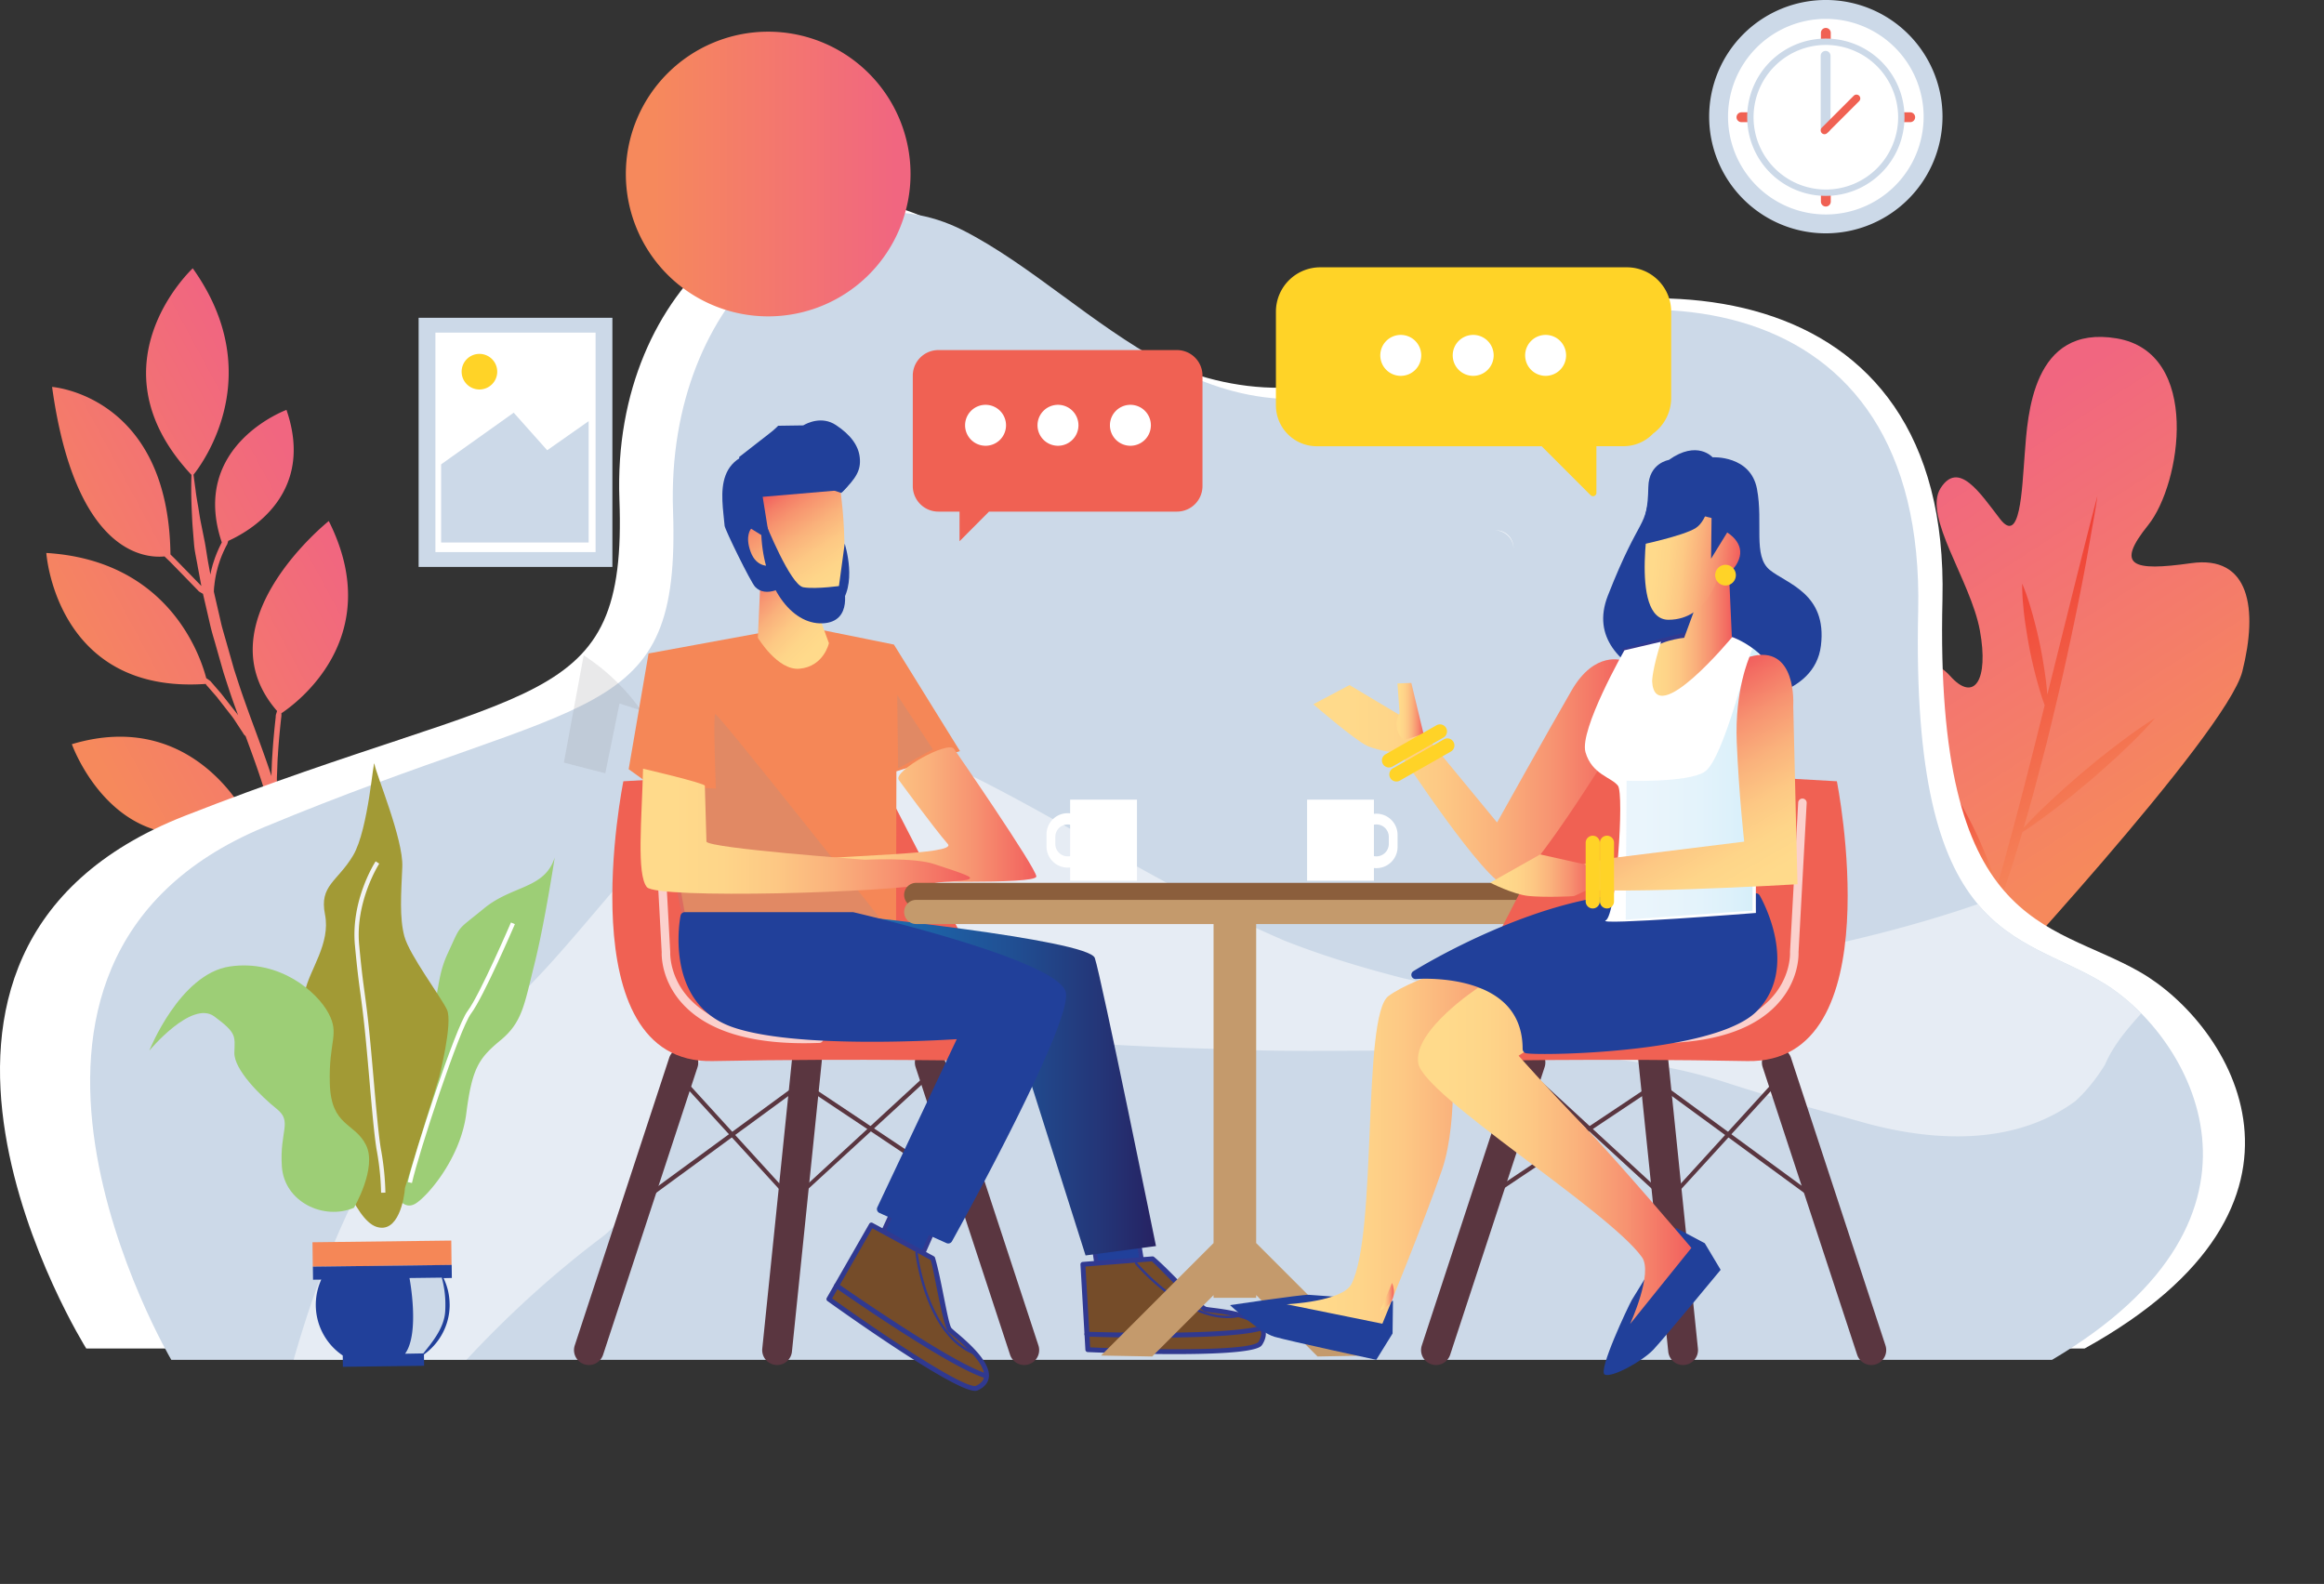 <svg xmlns="http://www.w3.org/2000/svg" xmlns:xlink="http://www.w3.org/1999/xlink" viewBox="0 0 1780.9 1213.8"><rect x="0" y="0" width="1780.9" height="1213.8" fill="#333333" stroke="none"/><defs><style>.cls-1,.cls-29{fill:none;}.cls-2{isolation:isolate;}.cls-3{fill:url(#linear-gradient);}.cls-15,.cls-21,.cls-4,.cls-40,.cls-5{mix-blend-mode:multiply;}.cls-4{fill:url(#linear-gradient-2);}.cls-5{fill:url(#linear-gradient-3);}.cls-6{fill:url(#linear-gradient-4);}.cls-7{fill:#fff;}.cls-8{fill:#ccd9e8;}.cls-9{fill:#21409a;}.cls-10{fill:#303990;}.cls-11{fill:#754c29;}.cls-12{fill:url(#linear-gradient-5);}.cls-13{clip-path:url(#clip-path);}.cls-14{opacity:0.5;}.cls-16{fill:#f06153;}.cls-17{fill:#c49a6c;}.cls-18{fill:#5a3640;}.cls-19{opacity:0.7;}.cls-20{fill:#f58757;}.cls-21{fill:#939598;}.cls-21,.cls-40{opacity:0.2;}.cls-22{fill:#9dce76;}.cls-23{fill:#a29a35;}.cls-24{fill:#f1f2f2;}.cls-25{fill:url(#linear-gradient-6);}.cls-26{fill:url(#linear-gradient-7);}.cls-27{fill:url(#linear-gradient-8);}.cls-28{fill:#ffd327;}.cls-29{stroke:#fff;stroke-linecap:round;stroke-miterlimit:10;}.cls-30{fill:url(#linear-gradient-9);}.cls-31{fill:url(#linear-gradient-10);}.cls-32{fill:#8b5e3c;}.cls-33{fill:url(#linear-gradient-11);}.cls-34{fill:url(#linear-gradient-12);}.cls-35{fill:url(#linear-gradient-13);}.cls-36{fill:url(#linear-gradient-14);}.cls-37{fill:url(#linear-gradient-15);}.cls-38{fill:url(#linear-gradient-16);}.cls-39{fill:url(#linear-gradient-17);}.cls-40{fill:url(#linear-gradient-18);}.cls-41{fill:url(#linear-gradient-19);}.cls-42{fill:url(#linear-gradient-20);}</style><linearGradient id="linear-gradient" x1="1201.53" y1="1762.81" x2="1588.23" y2="1762.81" gradientTransform="matrix(-0.54, -0.84, -0.84, 0.54, 3958.91, 921.2)" gradientUnits="userSpaceOnUse"><stop offset="0.1" stop-color="#f6895c"/><stop offset="0.95" stop-color="#f16680"/></linearGradient><linearGradient id="linear-gradient-2" x1="1218.21" y1="1810.19" x2="1478.46" y2="1810.19" gradientTransform="matrix(-0.54, -0.84, -0.84, 0.54, 3958.91, 921.2)" gradientUnits="userSpaceOnUse"><stop offset="0.1" stop-color="#f6895c"/><stop offset="0.95" stop-color="#ef4136"/></linearGradient><linearGradient id="linear-gradient-3" x1="1262.63" y1="1887.51" x2="1358.31" y2="1887.51" xlink:href="#linear-gradient-2"/><linearGradient id="linear-gradient-4" x1="488.54" y1="263.13" x2="771.21" y2="263.13" gradientTransform="translate(-352.13 798.9) rotate(-28.3)" xlink:href="#linear-gradient"/><linearGradient id="linear-gradient-5" x1="630.8" y1="334.02" x2="848.95" y2="334.02" gradientTransform="matrix(1, 0, 0, 1, 0, 0)" xlink:href="#linear-gradient"/><clipPath id="clip-path" transform="translate(-151.25 -200.66)"><path class="cls-1" d="M1723.71,1242.75H282.53S103.09,938.87,353.73,834.5,672.73,757.76,667,592,786.66,325,889.19,377.14,1080,561.31,1239.52,481.5,1626.87,414,1621.17,668.74s76.91,245.57,142.41,285.48S1911.69,1132.25,1723.71,1242.75Z"/></clipPath><linearGradient id="linear-gradient-6" x1="683.28" y1="1032.05" x2="1037.09" y2="1032.05" gradientUnits="userSpaceOnUse"><stop offset="0.1" stop-color="#1b75bc"/><stop offset="0.27" stop-color="#1c71b7"/><stop offset="0.47" stop-color="#1d65aa"/><stop offset="0.68" stop-color="#205094"/><stop offset="0.89" stop-color="#243476"/><stop offset="1" stop-color="#262262"/></linearGradient><linearGradient id="linear-gradient-7" x1="780.22" y1="705.21" x2="720.69" y2="645.68" gradientUnits="userSpaceOnUse"><stop offset="0.1" stop-color="#ffda8b"/><stop offset="0.25" stop-color="#fed589"/><stop offset="0.41" stop-color="#fdc884"/><stop offset="0.58" stop-color="#fab27c"/><stop offset="0.76" stop-color="#f79371"/><stop offset="0.94" stop-color="#f36c62"/><stop offset="1" stop-color="#f15e5d"/></linearGradient><linearGradient id="linear-gradient-8" x1="797.59" y1="595.37" x2="748.07" y2="509.6" gradientTransform="translate(-34.04 113.6) rotate(-3.57)" gradientUnits="userSpaceOnUse"><stop offset="0.1" stop-color="#ffda8b"/><stop offset="0.25" stop-color="#fed589"/><stop offset="0.42" stop-color="#fdc884"/><stop offset="0.59" stop-color="#fab27b"/><stop offset="0.77" stop-color="#f7946f"/><stop offset="0.88" stop-color="#f47e67"/><stop offset="1" stop-color="#f15e5d"/></linearGradient><linearGradient id="linear-gradient-9" x1="746.02" y1="825.56" x2="945.39" y2="825.56" xlink:href="#linear-gradient-7"/><linearGradient id="linear-gradient-10" x1="642.13" y1="837.63" x2="894.59" y2="837.63" xlink:href="#linear-gradient-7"/><linearGradient id="linear-gradient-11" x1="1137.18" y1="1073.61" x2="1356.42" y2="1073.61" xlink:href="#linear-gradient-7"/><linearGradient id="linear-gradient-12" x1="1208.91" y1="1194.32" x2="1219.34" y2="1194.32" xlink:href="#linear-gradient-7"/><linearGradient id="linear-gradient-13" x1="1237.81" y1="1086.49" x2="1447.36" y2="1086.49" xlink:href="#linear-gradient-7"/><linearGradient id="linear-gradient-14" x1="1157.65" y1="792.91" x2="1399.68" y2="792.91" xlink:href="#linear-gradient-7"/><linearGradient id="linear-gradient-15" x1="1221.44" y1="745.91" x2="1242.14" y2="745.91" xlink:href="#linear-gradient-7"/><linearGradient id="linear-gradient-16" x1="1409.87" y1="688.11" x2="1478.41" y2="688.11" xlink:href="#linear-gradient-7"/><linearGradient id="linear-gradient-17" x1="1420.05" y1="748.38" x2="1492.91" y2="748.38" gradientTransform="translate(76.06 -261.64) rotate(5.94)" xlink:href="#linear-gradient-7"/><linearGradient id="linear-gradient-18" x1="1397.06" y1="801.76" x2="1500.4" y2="801.76" gradientUnits="userSpaceOnUse"><stop offset="0" stop-color="#97ccee"/><stop offset="0.18" stop-color="#93cbee"/><stop offset="0.37" stop-color="#86c7ec"/><stop offset="0.57" stop-color="#71c1ea"/><stop offset="0.77" stop-color="#54b8e6"/><stop offset="0.96" stop-color="#2face2"/><stop offset="1" stop-color="#27aae1"/></linearGradient><linearGradient id="linear-gradient-19" x1="1488.4" y1="901.52" x2="1403.75" y2="754.91" xlink:href="#linear-gradient-7"/><linearGradient id="linear-gradient-20" x1="1293.16" y1="871.67" x2="1373.15" y2="871.67" xlink:href="#linear-gradient-7"/></defs><title>Business Meeting Illustration</title><g class="cls-2"><g id="Illustration"><path class="cls-3" d="M1664.34,970.79s193.17-207.59,205.25-255.66,5.68-89.24-39.31-82.89-58.22,2.29-32.89-29.15,40.95-132.11-24-143.1-68.3,59.13-70.55,88.29-3.5,70.19-19,50-31.76-45-45.49-23.54,23.06,70.72,30.09,109-4.37,55.7-22.82,34.87S1574.34,694,1582,729.35,1642.54,937,1642.54,937Z" transform="translate(-151.25 -200.66)"/><path class="cls-4" d="M1663.29,942c2.43-4.79,4.87-10.82,7.94-17.64s5.9-14.75,9.23-23.32,6.36-18.06,9.76-28,6.53-20.61,9.88-31.57c.32-1,.62-2.09.91-3.13,3.25-2.1,7.94-5.24,13.49-9.26,5.34-3.82,11.45-8.4,17.86-13.47,3.18-2.55,6.57-5.1,9.84-7.89s6.65-5.5,10-8.29,6.59-5.71,9.82-8.53,6.32-5.7,9.35-8.42c6-5.51,11.57-10.79,16.21-15.45,9.3-9.22,15-16,15-16s-7.58,4.59-18.19,12.27c-5.33,3.8-11.44,8.4-17.85,13.46-3.2,2.56-6.58,5.11-9.84,7.87s-6.66,5.5-10,8.32-6.57,5.68-9.82,8.51-6.33,5.7-9.35,8.43c-6.06,5.51-11.57,10.78-16.2,15.43-3.79,3.75-6.92,7-9.37,9.66,2.64-9,5.25-18.18,7.83-27.56,3.08-11.65,6.2-23.48,9.31-35.3,5.85-23.76,11.57-47.52,16.42-69.92s9.18-43.35,12.58-61.38,5.91-33.07,7.79-43.63,2.61-16.6,2.61-16.6-1.53,5.92-4.23,16.28-6.39,25.16-10.9,42.94c-6.53,26.19-14.67,58.84-23.22,93.17,0-.4-.06-.79-.11-1.19-.4-4.8-1-10.35-1.9-16.24s-1.92-12.22-3.16-18.45-2.69-12.47-4.18-18.26-3-11.17-4.43-15.74a157.87,157.87,0,0,0-5.48-15.15,153.36,153.36,0,0,0,.72,16.09c.41,4.78,1,10.33,1.92,16.24s1.91,12.23,3.15,18.47,2.66,12.46,4.14,18.24,3,11.17,4.45,15.76c1,3.23,2,6,2.84,8.38q-3.6,14.37-7.21,28.92c-3,11.82-6,23.62-9,35.25s-6.07,23-9,34.07c-3.15,11-5.76,21.74-8.75,31.76s-5.47,19.64-8.32,28.31Q1673.82,906,1672,912c-1.16,4-2.4,7.73-3.66,11.23-2.53,7-4.48,13.17-6.52,18.09-4.19,9.79-6.5,15.49-6.5,15.49S1658.25,951.45,1663.29,942Z" transform="translate(-151.25 -200.66)"/><path class="cls-5" d="M1642,798.67a136.4,136.4,0,0,0,4.2,14.69c1.42,4.31,3.25,9.31,5.37,14.56s4.49,10.83,7,16.27,5.29,10.85,8,15.86,5.31,9.59,7.73,13.45a134.12,134.12,0,0,0,8.6,12.64,140.41,140.41,0,0,0-4.21-14.69c-1.41-4.34-3.24-9.31-5.36-14.56s-4.49-10.82-7-16.27-5.29-10.85-8-15.85-5.31-9.59-7.72-13.47A142.84,142.84,0,0,0,1642,798.67Z" transform="translate(-151.25 -200.66)"/><path class="cls-6" d="M308.28,616.61q-1.62-8.11-3.07-15.33c-1-4.82-1.56-9.39-2.31-13.58s-1.39-8.06-1.79-11.57c-.64-4.61-1.16-8.47-1.55-11.73,7.08-8.86,57.27-77-.6-158.12,0,0-79.83,73.92-1,158.28-.1,3.26-.18,7.18-.16,11.79,0,7.14.35,15.79.89,25.72.38,4.95.81,10.22,1.26,15.77s1.89,11.28,2.87,17.32c.91,4.68,1.77,9.58,2.74,14.57-3.76-3.87-8.71-9-13.7-14.09-2.5-2.57-5-5.16-7.37-7.55-.91-.86-1.77-1.7-2.62-2.53-1.49-122-90.71-128.39-90.71-128.39,17.52,126.67,70.24,131.45,86.15,129.89,1.33,1.29,2.75,2.64,4.25,4.08,2.34,2.4,4.86,5,7.32,7.5l13.68,14.07c.53.44.8,1,1.37,1.35s1.06.62,1.55.93l1.31.75c1.36,5.85,2.76,11.83,4.17,18,.81,3.41,1.53,6.88,2.46,10.36s2,6.94,3,10.47q3,10.6,6.16,21.63c2.39,7.36,4.67,14.58,7.3,22,1.25,3.52,2.56,7.07,3.84,10.62a30,30,0,0,0-1.94-2.62L328,741.42,320.62,732c-2.51-2.9-4.87-5.6-6.88-7.93a18,18,0,0,0-1.45-1.63c-.58-.42-1.15-.8-1.66-1.19s-.87-.56-1.31-.84c-4.83-18.4-29.56-90.33-122.57-96,0,0,7.23,108.4,122.16,100.36a4.14,4.14,0,0,1,.29.55,15,15,0,0,0,1.41,1.62c2,2.28,4.28,4.94,6.77,7.77,2.31,3,4.8,6.14,7.27,9.36,1.23,1.57,2.47,3.17,3.7,4.72a50.6,50.6,0,0,1,3.34,4.74c2.08,3.17,4,6.11,5.66,8.62a9.68,9.68,0,0,0,1.21,1.79l.9.85c5,13.62,10.1,27.32,14.31,41.25,2.51,7.62,4.39,15.4,6.41,23.09,1,3.86,1.63,7.79,2.47,11.63s1.66,7.75,2.12,11.65c.11.89.23,1.73.36,2.63-.33-.5-.66-1-1-1.51a77.56,77.56,0,0,0-5-6.67c-1.73-2.34-3.9-4.43-5.92-6.73-2.17-2.12-4.38-4.31-6.76-6.31-2.29-1.72-4.47-3.62-6.89-5.12.51-.26,1-.43,1.53-.66,0,0-40.49-85.33-134.78-57.09,0,0,35,99,128.58,59.76l1.74,1.1a72.76,72.76,0,0,1,7.08,5.25c2.27,1.9,4.38,4,6.47,6,1.93,2.19,4,4.2,5.66,6.45a80,80,0,0,1,4.84,6.42c1.52,2.07,2.75,4.15,3.94,6,.65.93,1,2,1.64,2.77l.28.36c.43,3.5.84,7,1,10.5.29,3.83.61,7.64.9,11.43.14,3.81.14,7.61.21,11.34s.13,7.47.19,11.16c-.13,3.69-.27,7.35-.42,11-.33,7.23-.47,14.3-1.27,21.16s-1.32,13.54-1.94,20c-.23,1.51-.44,3-.67,4.52-.51-1.38-1.06-2.76-1.7-4.11A63.48,63.48,0,0,0,353.06,947c-.41-.42-.65-1-1.15-1.3s-1-.59-1.43-.85c-.6-.34-1.09-.57-1.6-.82C346.82,934.22,329,863,248.1,864.5c0,0,6.34,95.34,99.17,80.85.27.54.53,1.06.84,1.71.23.44.45.92.69,1.42s.76.77,1.08,1.24A59.14,59.14,0,0,1,359,963.8a47.43,47.43,0,0,1,3,8.39,35.31,35.31,0,0,1,.9,4c0,.21,0,.37.07.56-.16,1.18-.33,2.34-.49,3.49-.44,3-.87,5.91-1.32,8.77s-1.08,5.59-1.37,8.33q-1,8.22-1.92,15.55c-1.08,9.8-2.55,18.25-3.7,25.24-2.25,14-3.38,22.06-3.38,22.06s2.42-7.73,6.46-21.36c2-6.83,4.54-15.09,6.84-24.74.85-3.31,1.73-6.81,2.66-10.42.29-.17.52-.33.84-.54l1.42-.93c.51-.3.75-.91,1.22-1.35a23.87,23.87,0,0,1,2.75-2.93l3.41-3c1.21-1,2.36-2.16,3.67-3.17s2.76-1.84,4.14-2.77a29.88,29.88,0,0,1,4.22-2.62c1.46-.78,2.91-1.53,4.26-2.22a31.9,31.9,0,0,1,4.15-1.81c1.34-.49,2.56-1.11,3.76-1.42a10.05,10.05,0,0,0,1.73-.52c.25-.17.47-.32.74-.47,17,2.38,95,8.26,136-77.36,0,0-102.11-33.66-138.37,73.89-.44.13-.9.34-1.4.44-1.28.36-2.57,1-4,1.5a40.89,40.89,0,0,0-4.38,1.9c-1.47.76-3,1.56-4.54,2.38a37.1,37.1,0,0,0-4.47,2.76c-1.47,1-2.92,2-4.37,3s-2.62,2.23-3.88,3.31l-3.59,3.15a10.43,10.43,0,0,0-1.49,1.48c1-4.71,1.47-9.73,2.3-14.86.87-6,1.77-12.34,2.74-18.86.61-6.57,1.28-13.35,1.95-20.32s1-14.19,1.29-21.56c.14-3.67.28-7.4.44-11.15,0-1.93-.06-3.91-.09-5.85.21-.12.39-.23.61-.33.39-.23.48-.7.81-1,2.15-2.75,5-6.42,7.89-10.07l7.9-10.11c.16-.26.39-.45.55-.67,20.59-5.58,89.22-30.87,95.41-121.44,0,0-108.86,6.44-101.24,122-1.81,2.31-3.87,5-5.93,7.58s-4.27,5.44-6.13,7.8c-.05-3.62-.06-7.25-.2-10.94q-.47-5.83-.92-11.74c-.4-7.91-1.73-15.81-2.82-23.83-.48-4-1.41-7.94-2.18-11.94s-1.53-8-2.53-12c-1.55-5.87-3.09-11.78-4.79-17.64a19.12,19.12,0,0,0,0-2c0-3.81-.37-8.22-.11-13s.27-9.89.68-15c.59-10.2,1.63-20.39,2.44-28a25,25,0,0,0,.28-2.74c0-.49,0-1-.09-1.42,9.85-6.47,81.45-57.51,36.37-147.34,0,0-98.26,78.3-39.62,145.58a1.71,1.71,0,0,1-.09.27c-.25.77-.49,1.58-.76,2.44s-.13,1.8-.29,2.76c-.84,7.69-1.88,17.93-2.48,28.24-.41,5.14-.5,10.33-.67,15.18,0,.35,0,.69,0,1-4.18-12.83-8.87-25.36-13.39-37.72-2.79-7.46-5.42-14.87-8-22.14s-4.95-14.78-7.26-21.84l-6.06-21.37c-1-3.48-2-6.94-2.95-10.35s-1.61-6.85-2.42-10.21c-1.39-6-2.74-11.88-4.06-17.61a40.27,40.27,0,0,1,.37-5.09,82.38,82.38,0,0,1,2.45-13c.5-2.11,1.28-4.12,1.89-6.11a92,92,0,0,1,4.52-10.45c.33-.76.85-1.37,1.09-2.11s.47-1.47.66-2.11a.4.4,0,0,0,0-.13c16.05-7.2,66.9-35.75,44.65-100.4,0,0-74.52,27.31-49.57,101.51a9.16,9.16,0,0,1-.63,1.3,95,95,0,0,0-4.74,11c-.65,2.09-1.46,4.19-2,6.42-.56,2-1,3.95-1.37,6-.45-2.45-.87-4.88-1.33-7.25C310,627.74,309.27,622,308.28,616.61Z" transform="translate(-151.25 -200.66)"/><path class="cls-7" d="M1748.7,1234.06H217.35S26.69,930.17,293,825.81s339-76.74,332.9-242.5S753,316.25,862,368.44s202.77,184.17,372.24,104.36,411.59-67.53,405.54,187.25,81.71,245.56,151.32,285.47S1948.44,1123.55,1748.7,1234.06Z" transform="translate(-151.25 -200.66)"/><path class="cls-8" d="M1723.71,1242.75H282.53S103.09,938.87,353.73,834.5,672.73,757.76,667,592,786.66,325,889.19,377.14,1080,561.31,1239.52,481.5,1626.87,414,1621.17,668.74s76.91,245.57,142.41,285.48S1911.69,1132.25,1723.71,1242.75Z" transform="translate(-151.25 -200.66)"/><polygon class="cls-9" points="836.68 944.31 843.28 989.27 878.21 985.79 870.67 939.67 836.68 944.31"/><path class="cls-10" d="M1030.35,1187.82a1.64,1.64,0,0,1-.73.26l-34.92,3.48a1.63,1.63,0,0,1-1.78-1.39l-6.61-45a1.66,1.66,0,0,1,1.4-1.86l34-4.63a1.63,1.63,0,0,1,1.83,1.35l7.53,46.12a1.63,1.63,0,0,1-.31,1.26A1.81,1.81,0,0,1,1030.35,1187.82Zm-34.42.34,31.64-3.16-7-42.83-30.79,4.2Z" transform="translate(-151.25 -200.66)"/><path class="cls-11" d="M981.12,1169.59l53.36-4.24s35.2,37.33,40.91,38.67,55.53,3.68,41.71,26c-6.59,10.65-132.21,4.88-132.21,4.88Z" transform="translate(-151.25 -200.66)"/><path class="cls-10" d="M1117,1232.67c-14.43,9.41-127.39,4.35-132.19,4.13A1.86,1.86,0,0,1,983,1235l-3.78-65.35a1.87,1.87,0,0,1,1.71-1.94l53.36-4.24a1.85,1.85,0,0,1,1.34.42c13,11,36.29,37.39,40.14,38.29.7.16,2.36.37,4.45.63,11.3,1.42,34.82,4.36,40,15.29,1.84,3.84,1.29,8.18-1.63,12.9A5.49,5.49,0,0,1,1117,1232.67Zm-130.33.5c33.59,1.48,117.34,3.54,128.3-3.61a1.73,1.73,0,0,0,.55-.48c2.24-3.63,2.72-6.69,1.44-9.35-4.35-9.11-27.34-12-37.16-13.21-2.29-.28-4-.49-4.84-.7-5.66-1.32-34.2-32.79-41.09-38.57l-50.82,4Z" transform="translate(-151.25 -200.66)"/><path class="cls-10" d="M1118.72,1220a1.75,1.75,0,0,1-.5.23c-28.21,8.22-129.82,4.86-134.13,4.72a1.87,1.87,0,0,1-1.79-1.92,1.85,1.85,0,0,1,1.92-1.79c1,0,105.32,3.48,133-4.57a1.85,1.85,0,0,1,1.53,3.33Z" transform="translate(-151.25 -200.66)"/><path class="cls-10" d="M1100,1210a.83.83,0,0,1-.34.13c-38.72,6.7-78.17-40.37-78.53-40.77a.92.92,0,0,1,1.38-1.23c.36.39,39.13,46.69,76.83,40.18a.93.93,0,0,1,.66,1.69Z" transform="translate(-151.25 -200.66)"/><path class="cls-12" d="M849,334A109.08,109.08,0,1,1,739.88,224.94,109.07,109.07,0,0,1,849,334Z" transform="translate(-151.25 -200.66)"/><g class="cls-13"><g class="cls-14"><path class="cls-7" d="M385.17,1414.46l-40.81-3.12c.24-3.15,6.2-78.38,32.17-169.57,15.34-53.86,34.52-102.07,57-143.29,28.62-52.44,62.79-93.8,101.56-122.92,64-48,174.94-235.53,261.41-217.44,95.26,19.94,201.93,100.52,316.46,153.3,7.63,3.52,15.3,6.91,22.41,10,29.44,11.68,60.13,20.89,90.53,28.71,7.23,1.64,14.17,3,21.14,4.22s14,2.21,21,3q5.85.66,11.7,1.13a311.59,311.59,0,0,0,47.14,0q5.89-.5,11.8-1.28t11.8-1.85l7.67-.71q11.89-1.11,23.59-2.36l7.76-.84c10.62-1,20.85-2,30.62-3.64l7.53-1c177.64-23.43,314.14-69.24,390.36-132,49.24-40.52,73.87-88.44,73.19-142.43l40.92-.51c.84,67-28.8,125.74-88.11,174.54-6.91,5.69-12.8,13.26-18,22.17-1.75,3-3.42,6.1-5,9.35-4.4,8-8.49,17.23-6.45,26.44,3.07,11.25,13.3,20.46,8.19,31.71-14.33,30.69-45,49.11-58.54,80.71-2.2,3.52-4.5,6.92-6.93,10.2s-5,6.42-7.66,9.42a108.34,108.34,0,0,1-8.06,8.12c-41.66,30.59-96,31.79-147.21,20.17q-5.91-1.35-11.78-2.9c-36.06-10.11-70.84-19.32-105.63-30.57-55.25-18.42-111.52-22.51-168.81-23.53-9.21,0-18.41-5.12-28.64-7.16-16.37-3.07-31.72,1-47.38,4.85-3.47.33-7.17.37-10.91.36-44.85,0-89.6,1.07-134.47-1.21l-6.53-.16c-119.66-3.06-234.62-14.68-326.68-34-74.43-15.58-87,137.79-141.09,178.45C461.86,1262,385.39,1411.54,385.17,1414.46Z" transform="translate(-151.25 -200.66)"/></g></g><g class="cls-15"><circle class="cls-8" cx="1550.41" cy="290.07" r="87.2" transform="translate(887.52 1581.43) rotate(-81.67)"/><path class="cls-8" d="M1550.41,379.47a89.41,89.41,0,1,1,89.4-89.4A89.5,89.5,0,0,1,1550.41,379.47Zm0-174.4a85,85,0,1,0,85,85A85.1,85.1,0,0,0,1550.41,205.07Z" transform="translate(-151.25 -200.66)"/><path class="cls-7" d="M1629.1,290.07a78.7,78.7,0,1,1-78.69-78.71A78.7,78.7,0,0,1,1629.1,290.07Z" transform="translate(-151.25 -200.66)"/><path class="cls-8" d="M1550.41,372.55a82.48,82.48,0,1,1,82.47-82.48A82.58,82.58,0,0,1,1550.41,372.55Zm0-157.42a74.94,74.94,0,1,0,74.93,74.94A75,75,0,0,0,1550.41,215.13Z" transform="translate(-151.25 -200.66)"/><line class="cls-7" x1="1399.15" y1="25.18" x2="1399.15" y2="154.49"/><path class="cls-16" d="M1550.41,358.93a3.78,3.78,0,0,1-3.78-3.78V225.84a3.77,3.77,0,1,1,7.54,0V355.15A3.77,3.77,0,0,1,1550.41,358.93Z" transform="translate(-151.25 -200.66)"/><line class="cls-7" x1="1463.81" y1="89.84" x2="1334.49" y2="89.84"/><path class="cls-16" d="M1615.06,294.27H1485.74a3.77,3.77,0,0,1,0-7.54h129.32a3.77,3.77,0,1,1,0,7.54Z" transform="translate(-151.25 -200.66)"/><path class="cls-7" d="M1608.24,290.5a57.84,57.84,0,1,1-57.83-57.84A57.83,57.83,0,0,1,1608.24,290.5Z" transform="translate(-151.25 -200.66)"/><path class="cls-8" d="M1550.41,350.21a59.72,59.72,0,1,1,59.71-59.71A59.79,59.79,0,0,1,1550.41,350.21Zm0-115.66a55.95,55.95,0,1,0,55.95,55.95A56,56,0,0,0,1550.41,234.55Z" transform="translate(-151.25 -200.66)"/><path class="cls-8" d="M1550.41,350.76a60.27,60.27,0,1,1,60.27-60.26A60.34,60.34,0,0,1,1550.41,350.76Zm0-119.43a59.17,59.17,0,1,0,59.16,59.17A59.24,59.24,0,0,0,1550.41,231.33Zm0,115.66a56.5,56.5,0,1,1,56.5-56.49A56.56,56.56,0,0,1,1550.41,347Zm0-111.89a55.4,55.4,0,1,0,55.4,55.4A55.47,55.47,0,0,0,1550.41,235.1Z" transform="translate(-151.25 -200.66)"/><line class="cls-10" x1="1398.98" y1="42.79" x2="1398.98" y2="98.19"/><path class="cls-8" d="M1550.23,302.62a3.77,3.77,0,0,1-3.77-3.77v-55.4a3.77,3.77,0,0,1,7.54,0v55.4A3.77,3.77,0,0,1,1550.23,302.62Z" transform="translate(-151.25 -200.66)"/><path class="cls-16" d="M1549.38,303.51a2.93,2.93,0,0,1-2.07-5l24.57-24.57a2.93,2.93,0,0,1,4.14,4.14l-24.57,24.57A2.92,2.92,0,0,1,1549.38,303.51Z" transform="translate(-151.25 -200.66)"/></g><polygon class="cls-17" points="1048.81 1038.79 962.61 952.59 962.61 689.05 929.96 689.05 929.96 952.59 843.75 1038.79 882.92 1039.51 929.96 992.47 929.96 994.57 962.61 994.57 962.61 992.47 1009.65 1039.51 1048.81 1038.79"/><path class="cls-18" d="M746.77,1246.71a11.66,11.66,0,0,1-1.18-.06,11.43,11.43,0,0,1-10.2-12.54l22.85-222.36a11.42,11.42,0,1,1,22.73,2.33l-22.85,222.36A11.43,11.43,0,0,1,746.77,1246.71Z" transform="translate(-151.25 -200.66)"/><path class="cls-18" d="M602.54,1246.71a11.44,11.44,0,0,1-10.86-15l72.38-220.4a11.43,11.43,0,0,1,21.72,7.13l-72.38,220.4A11.44,11.44,0,0,1,602.54,1246.71Z" transform="translate(-151.25 -200.66)"/><path class="cls-18" d="M936.14,1246.71a11.43,11.43,0,0,1-10.86-7.87l-72.38-220.4a11.43,11.43,0,0,1,21.72-7.13L947,1231.71a11.44,11.44,0,0,1-10.86,15Z" transform="translate(-151.25 -200.66)"/><path class="cls-18" d="M758.5,1122.08h-.07c-.43,0-.84.05-1.13-.27L665,1020.75a1.56,1.56,0,0,1,.1-2.25,1.64,1.64,0,0,1,2.31.14l91.18,100,106.36-98a1.63,1.63,0,1,1,2.21,2.41l-107.56,98.8C759.31,1122.19,758.91,1122.08,758.5,1122.08Z" transform="translate(-151.25 -200.66)"/><path class="cls-18" d="M642.82,1122.6a1.63,1.63,0,0,1-1-2.95l123.32-90.31a1.64,1.64,0,0,1,1.88,0l131.66,87.88a1.63,1.63,0,0,1-1.81,2.72l-130.72-87.25-122.4,89.64A1.64,1.64,0,0,1,642.82,1122.6Z" transform="translate(-151.25 -200.66)"/><path class="cls-16" d="M628.94,799.37S585.06,1016,697.16,1013.79s215.16,0,215.16,0v-49L821.65,788.44Z" transform="translate(-151.25 -200.66)"/><g class="cls-19"><path class="cls-7" d="M767.5,1000.11c-42.34,0-73.16-9.62-91.73-28.66-17.86-18.32-17.56-38.72-17.45-41.17l-6.25-114.22a3.26,3.26,0,1,1,6.52-.36l6.27,114.59v.2c0,.18-.93,19.55,15.72,36.52,18.88,19.26,51.9,28.11,98.15,26.35a3.27,3.27,0,1,1,.25,6.53C775.06,1000,771.23,1000.11,767.5,1000.11Z" transform="translate(-151.25 -200.66)"/></g><polyline class="cls-20" points="582.99 484.97 497 500.76 481.76 589.46 508.98 609.05 525.44 703.74 686.66 705.78 686.93 591.09 735.63 575.58 685.02 493.95 616.45 480.07"/><path class="cls-21" d="M699.31,747.89c-1.7.34.51,57.12.51,57.12s-32.07-2.88-33.76,5.12c-6.47,30.78,9.21,101.76,9.21,95.15,0-.34,153.46,3.07,153.46,3.07S701.78,747.4,699.31,747.89Z" transform="translate(-151.25 -200.66)"/><polygon class="cls-9" points="686.95 921.84 667.9 963.11 699.05 979.28 717.95 936.55 686.95 921.84"/><path class="cls-10" d="M850.3,1181.58a1.55,1.55,0,0,1-.75-.19l-31.15-16.17a1.64,1.64,0,0,1-.73-2.14l19.05-41.26a1.63,1.63,0,0,1,2.18-.79l31,14.71a1.63,1.63,0,0,1,.79,2.13l-18.9,42.74a1.7,1.7,0,0,1-1,.88A1.91,1.91,0,0,1,850.3,1181.58Zm-29-18.54,28.22,14.66L867.07,1138,839,1124.69Z" transform="translate(-151.25 -200.66)"/><path class="cls-11" d="M819,1139.4,866,1165s9.07,50.51,13.12,54.75,44.49,33.44,20.69,44.6c-11.34,5.33-113.37-68.18-113.37-68.18Z" transform="translate(-151.25 -200.66)"/><path class="cls-10" d="M898.34,1266.5c-17.23,0-109.05-66-113-68.81a1.86,1.86,0,0,1-.52-2.45l32.57-56.78a1.84,1.84,0,0,1,2.48-.69l47,25.61a1.87,1.87,0,0,1,.89,1.1c4.92,16.29,9.95,51.14,12.68,54,.49.53,1.77,1.6,3.38,3,8.69,7.36,26.78,22.68,25.18,34.7-.56,4.21-3.4,7.55-8.42,9.91A5.39,5.39,0,0,1,898.34,1266.5Zm-109.41-70.83c27.32,19.6,96.32,67.11,109.41,67.11a1.67,1.67,0,0,0,.72-.1c3.86-1.81,5.93-4.11,6.32-7,1.33-10-16.35-25-23.9-31.38-1.76-1.49-3-2.57-3.67-3.24-4-4.2-10.71-46.15-13.32-54.75l-44.77-24.39Z" transform="translate(-151.25 -200.66)"/><path class="cls-10" d="M906.71,1256.83a2,2,0,0,1-.54-.08c-28.12-8.55-111.37-66.91-114.9-69.38a1.87,1.87,0,0,1-.45-2.59,1.85,1.85,0,0,1,2.58-.45c.86.6,86.3,60.5,113.85,68.87a1.86,1.86,0,0,1-.54,3.63Z" transform="translate(-151.25 -200.66)"/><path class="cls-10" d="M896.52,1238.19a.9.9,0,0,1-.36-.08c-36.09-15.56-43.39-76.53-43.47-77.06a.93.93,0,1,1,1.83-.28c.08.52,7.24,60.48,42.37,75.64a.93.93,0,0,1-.37,1.78Z" transform="translate(-151.25 -200.66)"/><rect class="cls-20" x="390.9" y="1151.96" width="106.36" height="18.73" transform="translate(-165.49 -195.12) rotate(-0.7)"/><path class="cls-9" d="M497.5,1180l-.13-10L391,1171.33l.13,10,6.29-.07a46.81,46.81,0,0,0,16.48,58.14l.1,8.68,62.24-.77-.11-8.67.51-.39a46.83,46.83,0,0,0,18.84-32c.16-1.38.27-2.76.32-4.17,0-.71.05-1.44,0-2.17a46.77,46.77,0,0,0-4.65-19.78Z" transform="translate(-151.25 -200.66)"/><path class="cls-8" d="M461.65,1238.06l14-.25c5.78-7.41,15.88-18.83,16.74-31.94.09-1.37.14-2.75.16-4.16,0-.71,0-1.44,0-2.17a77.52,77.52,0,0,0-2.76-19.8l-24.75.31S473.19,1222.31,461.65,1238.06Z" transform="translate(-151.25 -200.66)"/><path class="cls-22" d="M455.17,1116.91a342.48,342.48,0,0,0-1-55.59c-3-30.47.17-32.84,18.09-62.75s11.31-44.08,22.06-67.21,6-16.61,27.82-34.55S568.7,882,576.34,857.73c0,0-7.63,50.1-15.45,81.35s-9.23,44.83-26,58.7S513,1019.22,508.56,1054s-30.36,64.19-39.23,69.2S455.17,1116.91,455.17,1116.91Z" transform="translate(-151.25 -200.66)"/><path class="cls-23" d="M461.58,1111l26.18-84.85s10.7-41.78,6-51.76S465,932.55,461.14,918.24s-2.53-32.07-1.61-53.3-20.43-71.74-21.27-78.67-4.45,49.8-16.4,69.92-26.05,22.92-21.56,45.23-12,42.65-15.29,58.89-8.56,47.86,6.95,88.19,30.76,86.59,47.64,92.26S461.12,1118.83,461.58,1111Z" transform="translate(-151.25 -200.66)"/><path class="cls-22" d="M422.48,1126.21s17.88-30.37,9.31-47.93S405,1064.17,404,1031.2s7.72-37.66-1-54.06-37.44-41.43-75.64-35.84c-38.37,5.62-61.71,64.51-61.71,64.51s32.44-39.08,49.82-26.23,15.72,15,15.38,27.84,20.12,33.16,32.44,43,2.11,16.93,3.95,44.13S399.35,1136.06,422.48,1126.21Z" transform="translate(-151.25 -200.66)"/><path class="cls-24" d="M443.28,1114.67a202.56,202.56,0,0,0-3.09-31.14c-1.91-9.83-4-33.8-6-57-1.1-12.55-2.24-25.51-3.33-36.07-1.39-13.43-2.43-21.14-3.44-28.58-1.26-9.32-2.45-18.11-4.2-37-3.17-34.33,15.12-63,15.9-64.16l2.74,1.78c-.19.28-18.45,28.91-15.39,62.08,1.74,18.83,2.93,27.59,4.19,36.86,1,7.48,2.06,15.21,3.45,28.69,1.09,10.58,2.23,23.57,3.33,36.13,2,23.1,4.12,47,6,56.64a207.37,207.37,0,0,1,3.15,31.72Z" transform="translate(-151.25 -200.66)"/><path class="cls-7" d="M466.94,1107.22l-3.19-.7c4.35-19.79,36.25-118.44,45.88-131.16,9.2-12.13,32.94-67.23,33.18-67.78l3,1.29c-1,2.28-24.13,56-33.56,68.46C503.28,989.15,471.89,1084.74,466.94,1107.22Z" transform="translate(-151.25 -200.66)"/><path class="cls-25" d="M983.13,1162.74,928.35,989.92,683.28,923.86l112.2-22.5s189.91,19.31,194.73,33.42,46.88,220.77,46.88,220.77Z" transform="translate(-151.25 -200.66)"/><path class="cls-26" d="M734.6,631.77,732,689.35s15.12,25.28,31.89,23.77c18.7-1.69,22.57-19.59,22.57-19.59l-10-27.21" transform="translate(-151.25 -200.66)"/><path class="cls-9" d="M826.51,1127.19l63.23-133.81s-122.87,9.06-175.1-8.35S676,902.94,676,902.94H804.66s153.52,36.29,160.05,58.6c6.12,20.91-86.8,188.77-86.8,188.77Z" transform="translate(-151.25 -200.66)"/><path class="cls-9" d="M877.91,1153.58a3.17,3.17,0,0,1-1.34-.29l-51.39-23.12a3.26,3.26,0,0,1-1.62-4.37L884.42,997c-10.83.67-36.22,2-64.88,2-48.64,0-84.29-3.66-105.94-10.88-54.36-18.11-41-85.18-40.81-85.85a3.26,3.26,0,0,1,3.2-2.6H804.66a3.2,3.2,0,0,1,.75.09c25.94,6.14,155.72,37.89,162.44,60.87,6.31,21.59-77.51,174-87.09,191.26A3.26,3.26,0,0,1,877.91,1153.58Zm-47-28,45.62,20.53c35.69-64.69,89.19-169.56,85.07-183.64-4.36-14.89-98.63-42.36-157.3-56.26H678.72c-1.88,12-6.71,61.18,36.95,75.73,20.68,6.9,56.6,10.54,103.87,10.54,37.68,0,69.65-2.32,70-2.34a3.22,3.22,0,0,1,2.94,1.4,3.29,3.29,0,0,1,.26,3.24Z" transform="translate(-151.25 -200.66)"/><path class="cls-9" d="M792,602.25c-5.71,22.36-46.06,64.81-62.07,48.15-3.4-3.54-23.15-43.86-23.4-46.8-1.92-23-11.42-60.82,45.72-58C786.91,547.38,797.67,579.88,792,602.25Z" transform="translate(-151.25 -200.66)"/><path class="cls-27" d="M795.25,576.3s13.81,94-17.08,92.77-37-34.91-37-34.91-10.1,1.89-14.7-10.6.36-17.74.36-17.74l14.22,8.8-5.35-33.23Z" transform="translate(-151.25 -200.66)"/><rect class="cls-8" x="320.79" y="243.53" width="148.49" height="190.92"/><rect class="cls-7" x="333.67" y="254.9" width="122.73" height="168.19"/><path class="cls-28" d="M532.28,485.49a13.64,13.64,0,1,1-13.64-13.64A13.64,13.64,0,0,1,532.28,485.49Z" transform="translate(-151.25 -200.66)"/><polygon class="cls-8" points="338.04 355.85 393.66 316.26 419.32 345.04 451.09 322.74 451.09 415.74 338.04 415.74 338.04 355.85"/><path class="cls-16" d="M1053.15,468.93H870.32a19.59,19.59,0,0,0-19.59,19.59v84.61a19.59,19.59,0,0,0,19.59,19.59h16.22v22.71l22.6-22.71h144a19.59,19.59,0,0,0,19.59-19.59V488.52A19.59,19.59,0,0,0,1053.15,468.93Z" transform="translate(-151.25 -200.66)"/><path class="cls-7" d="M1311.12,621.59a14.42,14.42,0,0,0-14.76-14.54h1.31c7.69,0,13.45,6.18,13.45,14Z" transform="translate(-151.25 -200.66)"/><path class="cls-28" d="M1397.89,405.5H1163a34,34,0,0,0-34,34v71.79a31.34,31.34,0,0,0,31.35,31.34h172.3l37.52,37.52a2.62,2.62,0,0,0,1.84.77,2.46,2.46,0,0,0,1-.2,2.58,2.58,0,0,0,1.57-2.42V542.59h20.83a31.28,31.28,0,0,0,22.67-9.7,33.9,33.9,0,0,0,13.8-27.33v-66.1A34,34,0,0,0,1397.89,405.5Z" transform="translate(-151.25 -200.66)"/><path class="cls-29" d="M786.47,563.93" transform="translate(-151.25 -200.66)"/><path class="cls-29" d="M695.68,558.29" transform="translate(-151.25 -200.66)"/><path class="cls-30" d="M882.4,774.61c-4.44-6.79-46.89,16.88-42.45,23.67,0,0,26.13,35.92,37.68,49.25,7.08,8.16-80.52,8.18-108.15,12.52C732,865.94,750.7,877.6,750.7,877.6c1.8.73,84.49-2,84.49-2,6.43,0,110.2,3.16,110.2-3.27S882.4,774.61,882.4,774.61Z" transform="translate(-151.25 -200.66)"/><path class="cls-31" d="M692.61,845.63c2.17,5.17,121.54,13.86,121.54,13.86s38.43-2,53.72,3.58c4.1,1.51,25.44,7.95,26.6,10,1.93,3.39-19.2,2.5-27.72,4.42-32.65,7.34-212.23,12.28-219.78,3-8-9.8-3.94-51.34-2.93-90.75,0,0,47.27,11,47.34,13.06" transform="translate(-151.25 -200.66)"/><path class="cls-32" d="M1330.94,886.46a9.25,9.25,0,0,1-9.25,9.25H853.33a9.25,9.25,0,0,1-9.25-9.25h0a9.25,9.25,0,0,1,9.25-9.25h468.36a9.25,9.25,0,0,1,9.25,9.25Z" transform="translate(-151.25 -200.66)"/><path class="cls-17" d="M1330.94,899.52a9.25,9.25,0,0,1-9.25,9.25H853.33a9.25,9.25,0,0,1-9.25-9.25h0a9.25,9.25,0,0,1,9.25-9.25h468.36a9.25,9.25,0,0,1,9.25,9.25Z" transform="translate(-151.25 -200.66)"/><path class="cls-9" d="M795.91,578.4C809.65,564.66,817.5,547.07,790,529c-10.74-7-22.31.82-22.31.82l-18.78.28s-1.36,1.35-3.26,3S735.6,541,735.6,541l-16.05,12.51" transform="translate(-151.25 -200.66)"/><path class="cls-9" d="M796.08,578.32s8.34-18.79,7.55-26.48c-.72-7.09-5.91-13.84-15.4-20.07-8.73-5.72-18.29.53-18.7.8l-.8.53-18.46.28c-.61.57-1.47,1.36-2.48,2.23-1.95,1.67-9.87,7.74-10.2,8l-18.33,11.94L717.54,551l16.05-12.52c2.82-2.16,8.5-6.55,9.95-7.79,1.78-1.52,3.05-2.79,3.08-2.83l.94-.93,19.2-.28c3.19-1.87,14.33-7.33,25-.3,11.22,7.36,17.38,15.73,18.32,24.87C811.15,561.1,807.25,567.15,796.08,578.32Z" transform="translate(-151.25 -200.66)"/><path class="cls-18" d="M1441,1246.71a11.42,11.42,0,0,1-11.35-10.27l-22.86-222.36a11.43,11.43,0,1,1,22.74-2.33l22.85,222.36a11.43,11.43,0,0,1-10.2,12.54A11.66,11.66,0,0,1,1441,1246.71Z" transform="translate(-151.25 -200.66)"/><path class="cls-18" d="M1585.26,1246.71a11.43,11.43,0,0,1-10.86-7.87L1502,1018.44a11.43,11.43,0,0,1,21.72-7.13l72.38,220.4a11.44,11.44,0,0,1-7.3,14.43A11.32,11.32,0,0,1,1585.26,1246.71Z" transform="translate(-151.25 -200.66)"/><path class="cls-18" d="M1251.66,1246.71a11.32,11.32,0,0,1-3.56-.57,11.44,11.44,0,0,1-7.3-14.43l72.38-220.4a11.43,11.43,0,0,1,21.72,7.13l-72.38,220.4A11.44,11.44,0,0,1,1251.66,1246.71Z" transform="translate(-151.25 -200.66)"/><path class="cls-18" d="M1429.3,1122.08c-.41,0-.81.11-1.11-.17L1320.63,1023a1.56,1.56,0,0,1-.1-2.25,1.64,1.64,0,0,1,2.31-.06l106.36,98,91.18-100a1.63,1.63,0,0,1,2.41,2.2l-92.29,100.94c-.29.32-.7.27-1.13.27Z" transform="translate(-151.25 -200.66)"/><path class="cls-18" d="M1545,1122.6a1.65,1.65,0,0,1-1-.31l-122.4-89.64L1290.9,1119.9a1.63,1.63,0,0,1-1.81-2.72l131.67-87.88a1.62,1.62,0,0,1,1.87,0L1546,1119.65a1.63,1.63,0,0,1-1,2.95Z" transform="translate(-151.25 -200.66)"/><path class="cls-16" d="M1558.86,799.37s43.42,216.59-68.68,214.42-215.62,0-215.62,0v-49l91.13-176.37Z" transform="translate(-151.25 -200.66)"/><g class="cls-19"><path class="cls-7" d="M1420.3,1000.11c-3.74,0-7.56-.08-11.47-.22a3.27,3.27,0,0,1-3.14-3.39,3.33,3.33,0,0,1,3.39-3.14c46.36,1.77,79.41-7.13,98.28-26.47,16.62-17,15.61-36.21,15.59-36.4v-.39l6.26-114.4a3.26,3.26,0,1,1,6.51.36l-6.24,114.22c.11,2.45.41,22.85-17.45,41.17C1493.46,990.48,1462.63,1000.11,1420.3,1000.11Z" transform="translate(-151.25 -200.66)"/></g><path class="cls-9" d="M1154.13,1192.9c-5.88-.2-60.31,7.91-60.31,7.91s22.42,20.9,34.08,24.26,78,17.65,78,17.65l12.49-20.18.31-24.9" transform="translate(-151.25 -200.66)"/><path class="cls-33" d="M1295.74,932.16s-60.21,16.62-80.54,31.83-8.26,181.09-28.31,220.63c-6.86,13.53-49.71,15.53-49.71,15.53l73.4,14.91s32.64-79.42,45.79-118.23,7-103.45,7-103.45L1356.42,982" transform="translate(-151.25 -200.66)"/><path class="cls-34" d="M1218,1183.83s6.59,14.12-9,21" transform="translate(-151.25 -200.66)"/><path class="cls-9" d="M1401.73,1196.86c-2.89,5.13-26.31,54.61-20.71,57.19s28.87-10.3,37.21-19.11,51.57-61.18,51.57-61.18l-12.17-20.38-22-11.73" transform="translate(-151.25 -200.66)"/><path class="cls-35" d="M1283.77,957.74s-49.88,32.64-45.71,57.68S1383.55,1128,1409.44,1164c8.86,12.32-9.06,51.29-9.06,51.29l47-58.33s-55.51-65.5-83.92-95-48.5-52.28-48.5-52.28l60.6-39.3" transform="translate(-151.25 -200.66)"/><path class="cls-9" d="M1496.82,888.35s30.21,52-1.35,84.62-174.15,33.74-174.15,31.57c0-64.16-85.3-56.87-85.3-56.87s97.55-60.82,177.27-59" transform="translate(-151.25 -200.66)"/><path class="cls-9" d="M1335.08,1008.36c-8.44,0-13.87-.29-14.84-.68a3.55,3.55,0,0,1-2.19-3.14c0-14.87-4.87-26.9-14.5-35.73-23.27-21.38-66.82-17.93-67.26-17.89a3.26,3.26,0,0,1-2-6c4-2.51,99.44-61.3,179.07-59.55a3.27,3.27,0,0,1-.07,6.53h-.08c-62.52-1.49-137.38,36.94-164.76,52.32,15.63.49,42.16,3.86,59.52,19.8,10.42,9.57,16,22.27,16.56,37.8,19,1.38,140.6-2.14,168.59-31.1,29.5-30.52,1.17-80.21.88-80.71a3.27,3.27,0,0,1,5.65-3.28c1.28,2.21,31.06,54.5-1.84,88.53C1471.35,1002.62,1373,1008.36,1335.08,1008.36Z" transform="translate(-151.25 -200.66)"/><path class="cls-36" d="M1394.79,706.86s-21.23-8.16-39.19,22.86-57.14,101.22-57.14,101.22l-61.22-74.29-51.83-31-27.76,14.7s31.84,27.55,41.23,31.83,25.3,5.72,25.3,5.72,65.71,100.4,82,102,93.46-127.35,93.46-127.35" transform="translate(-151.25 -200.66)"/><path class="cls-37" d="M1242.14,763.18,1232.75,724l-10.61.41,1.63,22.86a16.33,16.33,0,0,0,3.13,20.54" transform="translate(-151.25 -200.66)"/><path class="cls-9" d="M1414.38,573.8c-.74,33.14-5.72,18.78-31,83.27s90.61,82.44,97.14,81.63,61.22-3.27,66.12-43.27-26.12-47.34-39.19-58-4.89-35.91-9.79-62-34.05-24.33-34.05-24.33-11.71-13.48-33.48,2C1430.11,553.14,1414.79,555.44,1414.38,573.8Z" transform="translate(-151.25 -200.66)"/><polygon class="cls-10" points="1244.81 498.31 1293.36 485.79 1329.47 489.61 1329.47 698.04 1245.12 698.04 1244.81 498.31"/><path class="cls-10" d="M1480.72,900.33h-84.35a1.63,1.63,0,0,1-1.63-1.63L1394.43,699a1.63,1.63,0,0,1,1.23-1.58l48.55-12.52a1.61,1.61,0,0,1,.58,0l36.1,3.82a1.65,1.65,0,0,1,1.47,1.63V898.7A1.64,1.64,0,0,1,1480.72,900.33ZM1398,897.07h81.09V691.74l-34.35-3.63-47,12.12Z" transform="translate(-151.25 -200.66)"/><path class="cls-38" d="M1475.82,631.77l2.59,57.58s-38.56,56.58-55.32,55.06c-11.48-1-18.08-27.32-8.89-43,5.78-9.87,27.65-12,27.65-12l10-27.2" transform="translate(-151.25 -200.66)"/><path class="cls-39" d="M1416.62,586s-17.71,89.68,13.23,89.61,38.62-35.36,38.62-35.36,10,2.38,15.19-10.6-8.85-20.92-8.85-20.92l-12.34,20.06.36-31.15Z" transform="translate(-151.25 -200.66)"/><path class="cls-7" d="M1396.06,699s-34.74,60.95-29.84,78.09,20,19.18,24.89,25.71S1389.89,902,1381.73,906s115.09-5.72,115.09-5.72-1.63-112.24,13.07-153.87-31.24-57.56-31.24-57.56-59.35,72-61.37,33.86c0-.39.24-9.64,6.89-30.28" transform="translate(-151.25 -200.66)"/><path class="cls-40" d="M1397.74,799s46.55,1.54,59.68-6.82c15-9.54,34.35-93.72,36.83-94.12,13.83-2.2,0,90.71,0,90.71V898.63c0-.34-97.2,6.82-97.2,6.82Z" transform="translate(-151.25 -200.66)"/><path class="cls-41" d="M1491.93,704s-11.43,25.31-9.8,65.31,5.71,76.32,5.71,76.32l-102,12.65s-76.73,14.7-44.08,22,186.93-2,186.93-2l-3.27-136.73S1528.66,693.39,1491.93,704Z" transform="translate(-151.25 -200.66)"/><path class="cls-42" d="M1366.22,863.18l-34.7-7.75-38.36,21.63s17.55,9,29.38,10.2,33.88.41,35.11,0,15.5-7.34,15.5-7.34" transform="translate(-151.25 -200.66)"/><path class="cls-28" d="M1377.18,891.43a5.41,5.41,0,0,1-5.4,5.41h0a5.41,5.41,0,0,1-5.41-5.41V846.48a5.41,5.41,0,0,1,5.41-5.4h0a5.4,5.4,0,0,1,5.4,5.4Z" transform="translate(-151.25 -200.66)"/><path class="cls-28" d="M1218.34,788.09a5.41,5.41,0,0,1-7.38-2h0a5.42,5.42,0,0,1,2-7.38l39.06-22.23a5.4,5.4,0,0,1,7.37,2h0a5.41,5.41,0,0,1-2,7.37Z" transform="translate(-151.25 -200.66)"/><path class="cls-28" d="M1224,798.83a5.41,5.41,0,0,1-7.37-2h0a5.41,5.41,0,0,1,2-7.38l39.07-22.23a5.41,5.41,0,0,1,7.37,2h0a5.4,5.4,0,0,1-2,7.37Z" transform="translate(-151.25 -200.66)"/><path class="cls-28" d="M1388.09,891.43a5.41,5.41,0,0,1-5.4,5.41h0a5.41,5.41,0,0,1-5.41-5.41V846.48a5.41,5.41,0,0,1,5.41-5.4h0a5.4,5.4,0,0,1,5.4,5.4Z" transform="translate(-151.25 -200.66)"/><path class="cls-28" d="M1481.46,641.41a7.93,7.93,0,1,1-7.93-7.93A7.93,7.93,0,0,1,1481.46,641.41Z" transform="translate(-151.25 -200.66)"/><path class="cls-9" d="M1462.71,579.59s-2.47,19.53-11.94,25.67-44,13.3-44,13.3l9-39.14" transform="translate(-151.25 -200.66)"/><path class="cls-7" d="M969.44,823.83a16.24,16.24,0,0,0-16.25,16.25v9.2a16.25,16.25,0,1,0,32.5,0v-9.2A16.25,16.25,0,0,0,969.44,823.83ZM979,847.38a9.53,9.53,0,1,1-19.06,0V842A9.53,9.53,0,0,1,979,842Z" transform="translate(-151.25 -200.66)"/><rect class="cls-7" x="820.06" y="612.8" width="51.21" height="62.14"/><path class="cls-7" d="M1189.71,840.08v9.2a16.26,16.26,0,1,0,32.51,0v-9.2a16.26,16.26,0,0,0-32.51,0Zm6.73,1.9a9.53,9.53,0,0,1,19.06,0v5.4a9.53,9.53,0,0,1-19.06,0Z" transform="translate(-151.25 -200.66)"/><rect class="cls-7" x="1001.64" y="612.8" width="51.21" height="62.14"/><polygon class="cls-21" points="714.82 574.17 687.54 532.57 688.22 588.84 714.82 574.17"/><path class="cls-21" d="M598.52,702.82a163.53,163.53,0,0,1,43.84,42c.29.42-16.37-5.11-16.37-5.11l-10.91,53.54-31.72-8.19" transform="translate(-151.25 -200.66)"/><path class="cls-9" d="M737.85,601.42s19.1,47.57,29,49.28,30.69-1.37,30.69-1.37,8.19,28-16,29-45.18-28.65-46.89-67.86" transform="translate(-151.25 -200.66)"/><path class="cls-9" d="M798.55,617.28s10.58,32.39-5.11,48.08-1.37-.34-1.37-.34" transform="translate(-151.25 -200.66)"/><path class="cls-7" d="M922.18,526.56a15.69,15.69,0,1,1-15.69-15.68A15.69,15.69,0,0,1,922.18,526.56Z" transform="translate(-151.25 -200.66)"/><path class="cls-7" d="M977.68,526.56A15.69,15.69,0,1,1,962,510.88,15.68,15.68,0,0,1,977.68,526.56Z" transform="translate(-151.25 -200.66)"/><path class="cls-7" d="M1033.18,526.56a15.69,15.69,0,1,1-15.69-15.68A15.68,15.68,0,0,1,1033.18,526.56Z" transform="translate(-151.25 -200.66)"/><path class="cls-7" d="M1240.36,473a15.69,15.69,0,1,1-15.69-15.69A15.69,15.69,0,0,1,1240.36,473Z" transform="translate(-151.25 -200.66)"/><path class="cls-7" d="M1295.86,473a15.69,15.69,0,1,1-15.69-15.69A15.68,15.68,0,0,1,1295.86,473Z" transform="translate(-151.25 -200.66)"/><path class="cls-7" d="M1351.36,473a15.69,15.69,0,1,1-15.69-15.69A15.68,15.68,0,0,1,1351.36,473Z" transform="translate(-151.25 -200.66)"/></g></g></svg>